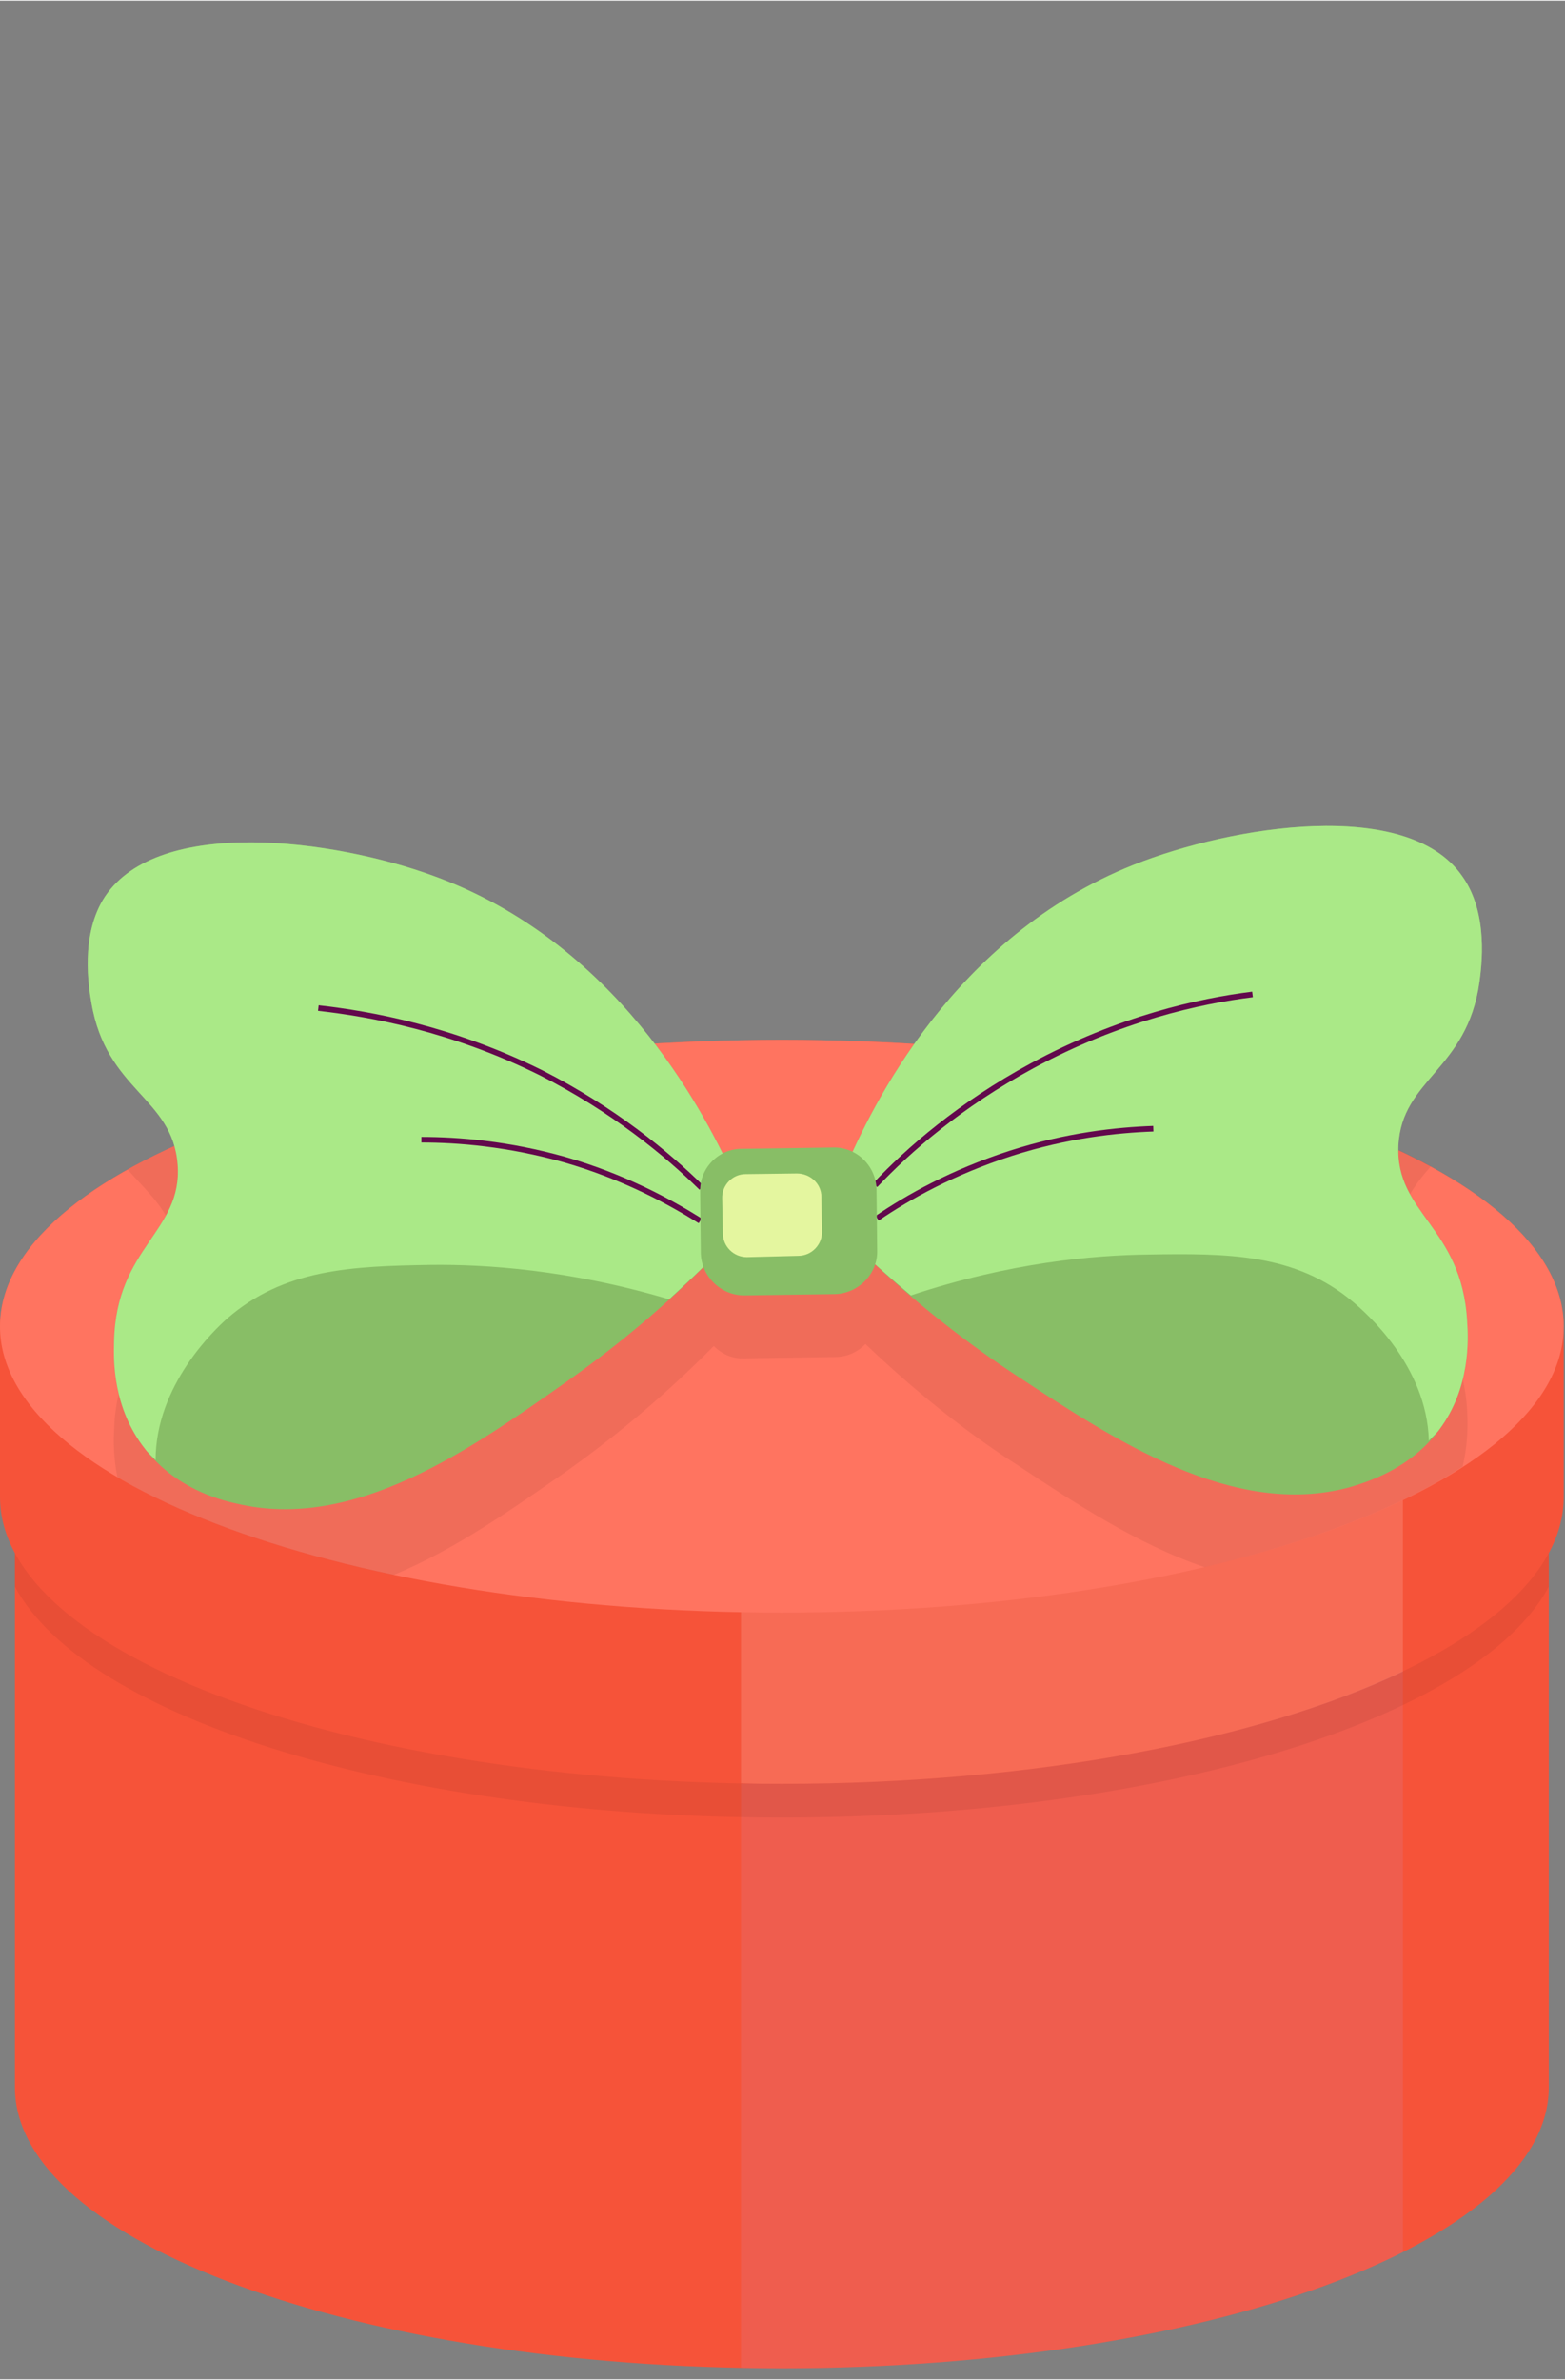 <?xml version="1.0" encoding="UTF-8"?>
<!DOCTYPE svg PUBLIC "-//W3C//DTD SVG 1.1//EN" "http://www.w3.org/Graphics/SVG/1.1/DTD/svg11.dtd">
<!-- Creator: CorelDRAW X7 -->
<svg xmlns="http://www.w3.org/2000/svg" xml:space="preserve" width="100px" height="152px" version="1.1" style="shape-rendering:geometricPrecision; text-rendering:geometricPrecision; image-rendering:optimizeQuality; fill-rule:evenodd; clip-rule:evenodd"
viewBox="0 0 2414 3667"
 xmlns:xlink="http://www.w3.org/1999/xlink">
 <rect x="0" y="0" width="2414" height="3667" fill="#808080" stroke="none"/>
 <defs>
  <style type="text/css">
   <![CDATA[
    .str0 {stroke:#62094C;stroke-width:8.604}
    .fil9 {fill:none}
    .fil7 {fill:none;fill-rule:nonzero}
    .fil5 {fill:#88BE66;fill-rule:nonzero}
    .fil6 {fill:#AAE987;fill-rule:nonzero}
    .fil8 {fill:#E4F69F;fill-rule:nonzero}
    .fil0 {fill:#F65339;fill-rule:nonzero}
    .fil4 {fill:#FF7460;fill-rule:nonzero}
    .fil2 {fill:#5A1919;fill-rule:nonzero;fill-opacity:0.09}
    .fil3 {fill:white;fill-rule:nonzero;fill-opacity:0.141}
    .fil1 {fill:#CC9CD1;fill-rule:nonzero;fill-opacity:0.141}
   ]]>
  </style>
 </defs>
 <g id="Слой_x0020_1">
  <g id="_1044414288">
   <path class="fil0" d="M2389 2181c0,-239 -2366,-226 -2366,13 0,1 0,1022 0,1023 0,239 530,433 1183,433 653,0 1183,-194 1183,-433 0,-1 0,-1035 0,-1036z"/>
   <path class="fil1" d="M1143 3649c21,1 42,1 63,1 394,0 743,-71 958,-179l0 -1187 -1021 0 0 1365z"/>
   <path class="fil2" d="M23 2236c0,0 0,80 0,209 109,203 597,356 1183,356 586,0 1074,-153 1183,-356 0,-136 0,-222 0,-222 0,-239 -2366,-227 -2366,13z"/>
   <path class="fil0" d="M2412 2044c0,-244 -540,-442 -1206,-442 -666,0 -1206,198 -1206,442l0 263c0,244 540,442 1206,442 666,0 1206,-198 1206,-442l0 -263z"/>
   <path class="fil3" d="M1143 2748c21,1 42,1 63,1 390,0 737,-68 958,-173l0 -389 -1021 0 0 561z"/>
   <path class="fil4" d="M2412 2044c0,243 -540,441 -1206,441 -666,0 -1206,-198 -1206,-441 0,-244 540,-442 1206,-442 666,0 1206,198 1206,442z"/>
   <g>
    <path class="fil2" d="M2263 2173c-8,-145 -111,-165 -106,-270 2,-47 24,-76 50,-106 -160,-87 -402,-152 -686,-180 -95,91 -156,193 -191,265 -12,-10 -28,-17 -45,-17l-141 2c-17,1 -33,8 -44,19 -39,-74 -106,-179 -210,-269 -288,29 -533,96 -693,185 35,40 72,69 77,129 8,105 -95,128 -98,274 -1,14 -1,41 5,71 106,63 252,114 426,151 95,-39 185,-103 267,-160 59,-42 140,-105 227,-193 12,12 28,20 47,19l140 -2c19,0 35,-8 47,-20 89,85 171,146 232,185 89,59 188,124 291,159 164,-39 302,-92 398,-155 9,-37 8,-70 7,-87z"/>
    <path class="fil5" d="M1128 1805c-44,-95 -178,-354 -460,-456 -153,-56 -423,-92 -506,32 -39,59 -25,141 -21,164 23,136 125,145 133,249 8,104 -95,127 -98,273 -1,29 -2,103 48,166 47,60 113,78 141,84 181,43 360,-83 509,-188 62,-44 148,-110 239,-205 5,-40 10,-79 15,-119z"/>
    <path class="fil6" d="M350 2032c88,-77 193,-81 314,-83 84,-1 213,7 368,53 26,-24 53,-49 81,-78 5,-40 10,-79 15,-119 -44,-95 -178,-354 -460,-456 -153,-56 -423,-92 -506,32 -39,59 -25,141 -21,164 23,136 125,145 133,249 8,104 -95,127 -98,273 -1,29 -2,103 48,166 5,7 11,11 16,17 0,-116 92,-202 110,-218z"/>
    <path class="fil7 str0" d="M1082 1830c-53,-52 -135,-120 -247,-177 -137,-68 -263,-91 -344,-100"/>
    <path class="fil7 str0" d="M1080 1881c-48,-30 -118,-68 -208,-94 -88,-25 -166,-31 -222,-31"/>
    <path class="fil5" d="M1303 1802c41,-96 167,-359 446,-470 151,-60 421,-104 506,17 42,58 30,141 27,164 -19,136 -120,149 -125,252 -5,105 98,125 106,271 2,28 5,103 -43,167 -45,61 -112,81 -139,89 -179,48 -362,-73 -514,-173 -64,-42 -151,-106 -246,-198 -6,-40 -12,-79 -18,-119z"/>
    <path class="fil6" d="M2087 2006c-89,-75 -195,-75 -316,-73 -84,1 -212,12 -366,63 -27,-23 -55,-47 -84,-75 -6,-40 -12,-79 -18,-119 41,-96 167,-359 446,-470 151,-60 421,-104 506,17 42,58 30,141 27,164 -19,136 -120,149 -125,252 -5,105 98,125 106,271 2,28 5,103 -43,167 -5,7 -11,11 -16,17 -3,-116 -98,-198 -117,-214z"/>
    <path class="fil7 str0" d="M1350 1826c51,-54 131,-124 242,-184 135,-73 259,-100 340,-110"/>
    <path class="fil7 str0" d="M1353 1877c47,-32 116,-71 206,-100 87,-28 164,-36 220,-38"/>
    <path class="fil5" d="M1288 1994l-140 2c-36,0 -66,-29 -67,-65l-1 -95c-1,-36 28,-66 64,-66l141 -2c36,-1 66,28 67,64l1 95c1,36 -29,66 -65,67z"/>
    <path class="fil8" d="M1231 1935l-79 2c-20,0 -37,-16 -37,-37l-1 -53c-1,-21 16,-38 36,-38l79 -1c21,0 38,16 38,36l1 54c0,20 -16,37 -37,37z"/>
   </g>
  </g>
  <rect class="fil9" x="2" width="2412" height="3667"/>
 </g>
</svg>

